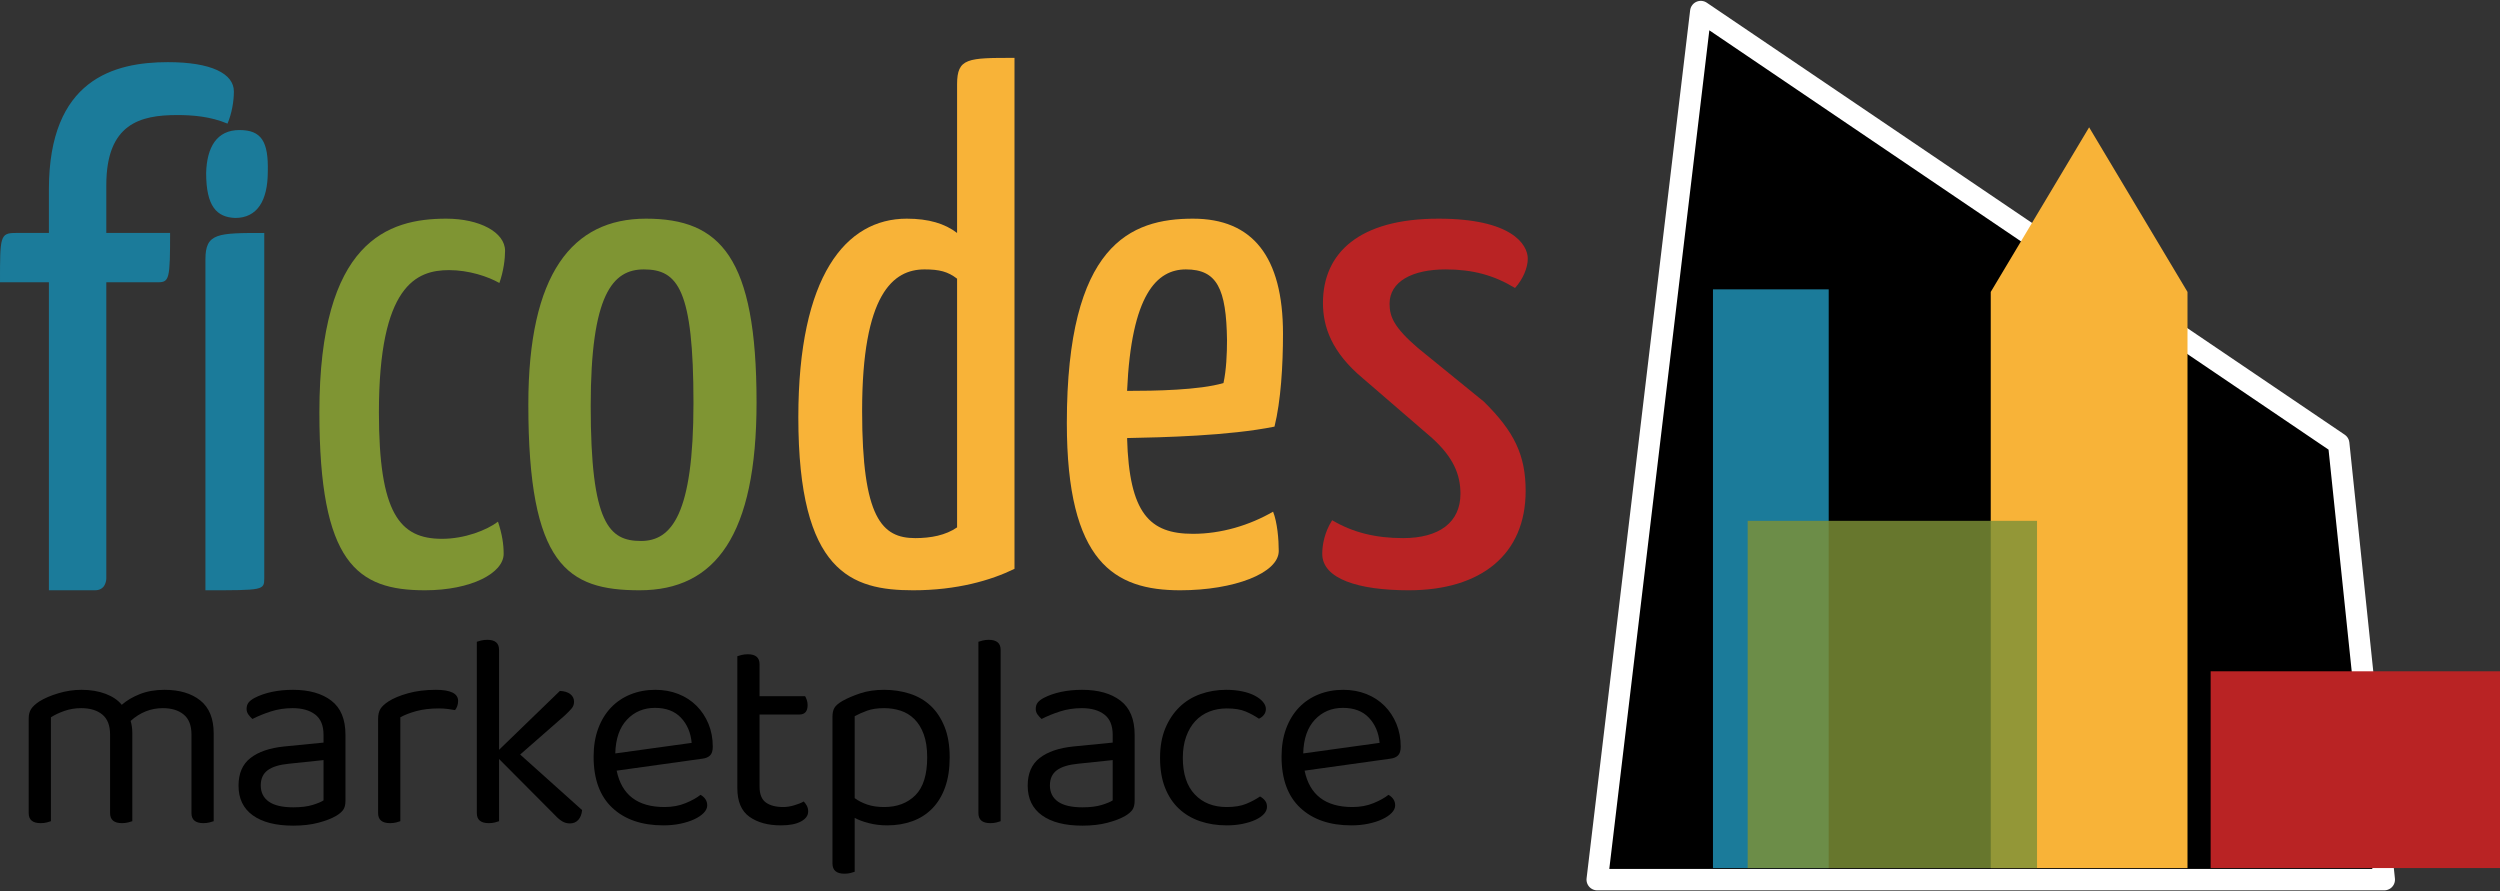 <?xml version="1.0" encoding="UTF-8"?>
<svg width="216px" height="77px" viewBox="0 0 216 77" version="1.1" xmlns="http://www.w3.org/2000/svg" xmlns:xlink="http://www.w3.org/1999/xlink">
    <rect x="0" y="0" width="216" height="77" fill="#333333" stroke="none"/>
    <title>Group 3</title>
    <g id="Page-1" stroke="none" stroke-width="1" fill="none" fill-rule="evenodd">
        <g id="Group-3" transform="translate(0, 1)">
            <g id="ficodes-colorido">
                <g id="g14426-3-5" transform="translate(138, 0)">
                    <polygon id="path4498-27-5-5-3-0-9" stroke="#FFFFFF" stroke-width="1.852" fill="#000000" stroke-linecap="round" stroke-linejoin="round" points="68 75 0 75 8.947 0 64.063 37.324"></polygon>
                    <rect id="rect4500-7-8-5-4-6-4" fill="#1B7B9A" x="10" y="24" width="10" height="50"></rect>
                    <polygon id="path4502-1-0-4-2-6-9" fill="#F8B338" points="34 24.222 42.5 10 51 24.222 51 74 34 74"></polygon>
                    <rect id="rect4506-9-4-3-2-8-8" fill-opacity="0.824" fill="#7D9137" x="13" y="44" width="25" height="30"></rect>
                    <rect id="rect4504-7-6-2-0-74-8" fill="#B92324" x="53" y="57" width="25" height="17"></rect>
                </g>
                <g id="g6762-8-2-1-5" transform="translate(0, 4)" fill-rule="nonzero">
                    <g id="text4498-0-0-3-0-3-3">
                        <path d="M0,19.388 L4.225,19.388 L4.225,46 L8.205,46 C9.124,46 9.185,45.136 9.185,44.95 L9.185,19.388 L13.655,19.388 C14.635,19.388 14.696,19.079 14.696,15.128 L9.185,15.128 L9.185,10.991 C9.185,5.681 12.124,4.94 15.309,4.94 C16.656,4.94 18.187,5.063 19.656,5.681 C20.024,4.816 20.207,3.766 20.207,2.902 C20.207,1.358 18.248,0.37 14.513,0.37 C9.859,0.37 4.225,1.852 4.225,11.361 L4.225,15.128 L1.347,15.128 C0,15.128 0,15.436 0,19.388 L0,19.388 Z" id="path4560-86-6-9-2-1-4" fill="#1B7B9A"></path>
                        <path d="M17.811,9.941 C17.811,12.843 18.729,13.769 20.321,13.831 C22.219,13.831 23.138,12.349 23.138,9.817 C23.199,7.224 22.587,6.236 20.689,6.236 C18.729,6.236 17.872,7.718 17.811,9.941 L17.811,9.941 Z M22.832,44.95 L22.832,15.128 C18.79,15.128 17.749,15.128 17.749,17.412 L17.749,46 C22.771,46 22.832,46 22.832,44.95 Z" id="path4562-52-7-2-5-2-7" fill="#1B7B9A"></path>
                        <path d="M43.638,16.671 C43.638,15.066 41.434,13.893 38.556,13.893 C33.534,13.893 27.595,15.807 27.595,30.626 C27.595,43.654 30.84,46 36.719,46 C40.699,46 43.516,44.518 43.516,42.851 C43.516,42.048 43.393,41.184 43.026,40.072 C42.046,40.813 40.148,41.554 38.188,41.554 C34.514,41.554 32.738,39.332 32.738,30.626 C32.738,19.635 35.984,18.338 38.801,18.338 C40.515,18.338 42.168,18.894 43.148,19.45 C43.516,18.4 43.638,17.35 43.638,16.671 Z" id="path4564-3-9-4-9-1-1" fill="#7F9533"></path>
                        <path d="M45.648,29.946 C45.648,43.839 49.016,46 55.262,46 C61.814,46 65.366,41.246 65.366,29.761 C65.366,17.227 62.243,13.893 55.813,13.893 C49.445,13.893 45.648,18.647 45.648,29.946 L45.648,29.946 Z M51.037,30.07 C51.037,20.438 52.935,18.277 55.629,18.277 C58.569,18.277 59.916,20.005 59.916,29.823 C59.916,39.455 58.018,41.74 55.384,41.74 C52.629,41.74 51.037,40.258 51.037,30.07 L51.037,30.07 Z" id="path4566-68-7-4-4-7-1" fill="#7F9533"></path>
                        <path d="M82.692,2.285 L82.692,15.128 C81.651,14.325 80.243,13.893 78.344,13.893 C73.078,13.893 68.976,18.832 68.976,31.058 C68.976,44.456 73.568,46 78.896,46 C82.692,46 85.631,45.136 87.652,44.148 L87.652,0 C83.611,0 82.692,0 82.692,2.285 Z M82.692,19.079 L82.692,40.566 C81.712,41.246 80.426,41.493 79.079,41.493 C76.201,41.493 74.487,39.764 74.487,30.502 C74.487,20.376 77.181,18.277 79.875,18.277 C81.161,18.277 81.896,18.462 82.692,19.079 Z" id="path4568-8-2-9-7-4-8" fill="#F8B338"></path>
                        <path d="M103.074,41.122 C99.339,41.122 97.563,39.393 97.38,32.848 C100.441,32.787 106.136,32.663 110.116,31.86 C110.668,29.638 110.851,26.55 110.851,23.834 C110.851,17.165 108.218,13.893 103.074,13.893 C97.686,13.893 92.175,16.115 92.175,31.552 C92.175,43.592 96.277,46 101.972,46 C106.626,46 110.484,44.518 110.484,42.604 C110.484,41.616 110.361,40.134 109.994,39.208 C107.973,40.381 105.524,41.122 103.074,41.122 Z M102.462,18.277 C105.156,18.277 105.952,19.944 106.014,24.389 C106.014,25.562 105.952,26.983 105.708,28.094 C103.626,28.711 99.768,28.773 97.38,28.773 C97.747,20.438 99.952,18.277 102.462,18.277 L102.462,18.277 Z" id="path4570-14-9-9-8-50-2" fill="#F8B338"></path>
                        <path d="M124.284,13.893 C117.426,13.893 114.303,16.856 114.303,21.179 C114.303,23.216 115.038,25.439 117.794,27.723 L123.733,32.848 C125.57,34.515 126.183,35.997 126.183,37.664 C126.183,40.134 124.346,41.493 121.223,41.493 C118.835,41.493 116.875,40.999 115.099,39.949 C114.426,40.999 114.242,42.11 114.242,42.851 C114.242,45.012 117.365,46 121.713,46 C127.959,46 131.816,42.913 131.816,37.417 C131.816,34.33 130.837,32.293 128.203,29.699 L122.509,25.068 C120.427,23.278 120.059,22.352 120.059,21.24 C120.059,19.326 122.019,18.277 124.897,18.277 C127.224,18.277 129.061,18.77 130.898,19.882 C131.571,19.141 132,18.153 132,17.35 C132,16.115 130.592,13.893 124.284,13.893 L124.284,13.893 Z" id="path4572-58-1-5-1-5-1" fill="#B92324"></path>
                    </g>
                </g>
            </g>
            <g id="marketplace" transform="translate(2.479, 54.28)" fill="#000000" fill-rule="nonzero">
                <path d="M14.064,8.184 C14.064,7.4 13.84,6.824 13.392,6.456 C12.944,6.088 12.344,5.904 11.592,5.904 C10.552,5.904 9.624,6.272 8.808,7.008 C8.904,7.328 8.952,7.672 8.952,8.04 L8.952,15.672 C8.872,15.704 8.748,15.74 8.58,15.78 C8.412,15.82 8.24,15.84 8.064,15.84 C7.376,15.84 7.032,15.552 7.032,14.976 L7.032,8.184 C7.032,7.4 6.808,6.824 6.36,6.456 C5.912,6.088 5.304,5.904 4.536,5.904 C4.024,5.904 3.54,5.984 3.084,6.144 C2.628,6.304 2.24,6.488 1.92,6.696 L1.92,15.672 C1.84,15.704 1.72,15.74 1.56,15.78 C1.4,15.82 1.224,15.84 1.032,15.84 C0.344,15.84 0,15.552 0,14.976 L0,6.792 C0,6.472 0.068,6.204 0.204,5.988 C0.34,5.772 0.576,5.552 0.912,5.328 C1.344,5.056 1.892,4.82 2.556,4.62 C3.22,4.42 3.888,4.32 4.56,4.32 C5.344,4.32 6.04,4.436 6.648,4.668 C7.256,4.9 7.72,5.216 8.04,5.616 C8.456,5.248 8.976,4.94 9.6,4.692 C10.224,4.444 10.936,4.32 11.736,4.32 C13.032,4.32 14.064,4.628 14.832,5.244 C15.6,5.86 15.984,6.808 15.984,8.088 L15.984,15.672 C15.904,15.704 15.78,15.74 15.612,15.78 C15.444,15.82 15.272,15.84 15.096,15.84 C14.408,15.84 14.064,15.552 14.064,14.976 L14.064,8.184 Z" id="Path"></path>
                <path d="M22.858,14.472 C23.53,14.472 24.086,14.404 24.526,14.268 C24.966,14.132 25.282,14 25.474,13.872 L25.474,10.392 L22.498,10.704 C21.666,10.784 21.05,10.972 20.65,11.268 C20.25,11.564 20.05,12 20.05,12.576 C20.05,13.184 20.282,13.652 20.746,13.98 C21.21,14.308 21.914,14.472 22.858,14.472 Z M22.834,4.32 C24.226,4.32 25.33,4.632 26.146,5.256 C26.962,5.88 27.37,6.864 27.37,8.208 L27.37,13.896 C27.37,14.248 27.302,14.516 27.166,14.7 C27.03,14.884 26.826,15.056 26.554,15.216 C26.17,15.44 25.662,15.636 25.03,15.804 C24.398,15.972 23.674,16.056 22.858,16.056 C21.354,16.056 20.19,15.76 19.366,15.168 C18.542,14.576 18.13,13.72 18.13,12.6 C18.13,11.544 18.474,10.748 19.162,10.212 C19.85,9.676 20.818,9.344 22.066,9.216 L25.474,8.88 L25.474,8.208 C25.474,7.408 25.234,6.824 24.754,6.456 C24.274,6.088 23.626,5.904 22.81,5.904 C22.138,5.904 21.506,6 20.914,6.192 C20.322,6.384 19.794,6.6 19.33,6.84 C19.202,6.728 19.086,6.6 18.982,6.456 C18.878,6.312 18.826,6.152 18.826,5.976 C18.826,5.752 18.882,5.568 18.994,5.424 C19.106,5.28 19.282,5.144 19.522,5.016 C19.954,4.792 20.45,4.62 21.01,4.5 C21.57,4.38 22.178,4.32 22.834,4.32 Z" id="Shape"></path>
                <path d="M32.109,15.672 C32.029,15.704 31.909,15.74 31.749,15.78 C31.589,15.82 31.413,15.84 31.221,15.84 C30.533,15.84 30.189,15.552 30.189,14.976 L30.189,6.84 C30.189,6.472 30.257,6.18 30.393,5.964 C30.529,5.748 30.757,5.536 31.077,5.328 C31.493,5.056 32.057,4.82 32.769,4.62 C33.481,4.42 34.285,4.32 35.181,4.32 C36.461,4.32 37.101,4.64 37.101,5.28 C37.101,5.44 37.077,5.588 37.029,5.724 C36.981,5.86 36.917,5.976 36.837,6.072 C36.677,6.04 36.469,6.008 36.213,5.976 C35.957,5.944 35.701,5.928 35.445,5.928 C34.709,5.928 34.061,6.004 33.501,6.156 C32.941,6.308 32.477,6.488 32.109,6.696 L32.109,15.672 Z" id="Path"></path>
                <path d="M40.639,15.672 C40.559,15.704 40.439,15.74 40.279,15.78 C40.119,15.82 39.943,15.84 39.751,15.84 C39.063,15.84 38.719,15.552 38.719,14.976 L38.719,0.168 C38.799,0.136 38.923,0.1 39.091,0.06 C39.259,0.02 39.439,0 39.631,0 C40.303,0 40.639,0.288 40.639,0.864 L40.639,9.504 L45.895,4.416 C46.279,4.432 46.579,4.524 46.795,4.692 C47.011,4.86 47.119,5.08 47.119,5.352 C47.119,5.576 47.047,5.772 46.903,5.94 C46.759,6.108 46.567,6.304 46.327,6.528 L42.463,9.912 L47.815,14.712 C47.783,15.064 47.675,15.344 47.491,15.552 C47.307,15.76 47.063,15.864 46.759,15.864 C46.519,15.864 46.299,15.804 46.099,15.684 C45.899,15.564 45.695,15.392 45.487,15.168 L40.639,10.296 L40.639,15.672 Z" id="Path"></path>
                <path d="M50.801,11.304 C51.233,13.4 52.609,14.448 54.929,14.448 C55.601,14.448 56.209,14.336 56.753,14.112 C57.297,13.888 57.729,13.648 58.049,13.392 C58.433,13.616 58.625,13.92 58.625,14.304 C58.625,14.528 58.525,14.744 58.325,14.952 C58.125,15.16 57.853,15.344 57.509,15.504 C57.165,15.664 56.765,15.792 56.309,15.888 C55.853,15.984 55.361,16.032 54.833,16.032 C52.977,16.032 51.509,15.528 50.429,14.52 C49.349,13.512 48.809,12.04 48.809,10.104 C48.809,9.192 48.941,8.38 49.205,7.668 C49.469,6.956 49.837,6.352 50.309,5.856 C50.781,5.36 51.345,4.98 52.001,4.716 C52.657,4.452 53.369,4.32 54.137,4.32 C54.857,4.32 55.521,4.44 56.129,4.68 C56.737,4.92 57.261,5.26 57.701,5.7 C58.141,6.14 58.485,6.66 58.733,7.26 C58.981,7.86 59.105,8.52 59.105,9.24 C59.105,9.592 59.025,9.844 58.865,9.996 C58.705,10.148 58.481,10.24 58.193,10.272 L50.801,11.304 Z M54.113,5.88 C53.137,5.88 52.329,6.22 51.689,6.9 C51.049,7.58 50.713,8.552 50.681,9.816 L57.281,8.904 C57.201,8.024 56.893,7.3 56.357,6.732 C55.821,6.164 55.073,5.88 54.113,5.88 Z" id="Shape"></path>
                <path d="M64.995,16.032 C63.875,16.032 62.967,15.784 62.271,15.288 C61.575,14.792 61.227,13.968 61.227,12.816 L61.227,1.416 C61.307,1.384 61.431,1.348 61.599,1.308 C61.767,1.268 61.947,1.248 62.139,1.248 C62.811,1.248 63.147,1.536 63.147,2.112 L63.147,4.872 L67.083,4.872 C67.131,4.952 67.179,5.06 67.227,5.196 C67.275,5.332 67.299,5.48 67.299,5.64 C67.299,6.184 67.059,6.456 66.579,6.456 L63.147,6.456 L63.147,12.696 C63.147,13.336 63.327,13.788 63.687,14.052 C64.047,14.316 64.555,14.448 65.211,14.448 C65.483,14.448 65.787,14.4 66.123,14.304 C66.459,14.208 66.739,14.096 66.963,13.968 C67.059,14.064 67.147,14.184 67.227,14.328 C67.307,14.472 67.347,14.64 67.347,14.832 C67.347,15.184 67.139,15.472 66.723,15.696 C66.307,15.92 65.731,16.032 64.995,16.032 Z" id="Path"></path>
                <path d="M74.174,16.032 C73.614,16.032 73.086,15.968 72.59,15.84 C72.094,15.712 71.686,15.56 71.366,15.384 L71.366,20.04 C71.286,20.072 71.166,20.108 71.006,20.148 C70.846,20.188 70.67,20.208 70.478,20.208 C69.79,20.208 69.446,19.912 69.446,19.32 L69.446,6.648 C69.446,6.328 69.502,6.072 69.614,5.88 C69.726,5.688 69.958,5.488 70.31,5.28 C70.742,5.04 71.258,4.82 71.858,4.62 C72.458,4.42 73.142,4.32 73.91,4.32 C74.694,4.32 75.434,4.432 76.13,4.656 C76.826,4.88 77.426,5.228 77.93,5.7 C78.434,6.172 78.834,6.776 79.13,7.512 C79.426,8.248 79.574,9.128 79.574,10.152 C79.574,11.144 79.442,12.008 79.178,12.744 C78.914,13.48 78.542,14.092 78.062,14.58 C77.582,15.068 77.01,15.432 76.346,15.672 C75.682,15.912 74.958,16.032 74.174,16.032 Z M73.91,14.448 C75.03,14.448 75.93,14.108 76.61,13.428 C77.29,12.748 77.63,11.656 77.63,10.152 C77.63,9.368 77.53,8.704 77.33,8.16 C77.13,7.616 76.858,7.176 76.514,6.84 C76.17,6.504 75.774,6.264 75.326,6.12 C74.878,5.976 74.406,5.904 73.91,5.904 C73.334,5.904 72.846,5.976 72.446,6.12 C72.046,6.264 71.686,6.424 71.366,6.6 L71.366,13.68 C71.67,13.904 72.03,14.088 72.446,14.232 C72.862,14.376 73.35,14.448 73.91,14.448 Z" id="Shape"></path>
                <path d="M83.976,15.672 C83.896,15.704 83.776,15.74 83.616,15.78 C83.456,15.82 83.28,15.84 83.088,15.84 C82.4,15.84 82.056,15.552 82.056,14.976 L82.056,0.168 C82.136,0.136 82.26,0.1 82.428,0.06 C82.596,0.02 82.768,0 82.944,0 C83.632,0 83.976,0.288 83.976,0.864 L83.976,15.672 Z" id="Path"></path>
                <path d="M91.042,14.472 C91.714,14.472 92.27,14.404 92.71,14.268 C93.15,14.132 93.466,14 93.658,13.872 L93.658,10.392 L90.682,10.704 C89.85,10.784 89.234,10.972 88.834,11.268 C88.434,11.564 88.234,12 88.234,12.576 C88.234,13.184 88.466,13.652 88.93,13.98 C89.394,14.308 90.098,14.472 91.042,14.472 Z M91.018,4.32 C92.41,4.32 93.514,4.632 94.33,5.256 C95.146,5.88 95.554,6.864 95.554,8.208 L95.554,13.896 C95.554,14.248 95.486,14.516 95.35,14.7 C95.214,14.884 95.01,15.056 94.738,15.216 C94.354,15.44 93.846,15.636 93.214,15.804 C92.582,15.972 91.858,16.056 91.042,16.056 C89.538,16.056 88.374,15.76 87.55,15.168 C86.726,14.576 86.314,13.72 86.314,12.6 C86.314,11.544 86.658,10.748 87.346,10.212 C88.034,9.676 89.002,9.344 90.25,9.216 L93.658,8.88 L93.658,8.208 C93.658,7.408 93.418,6.824 92.938,6.456 C92.458,6.088 91.81,5.904 90.994,5.904 C90.322,5.904 89.69,6 89.098,6.192 C88.506,6.384 87.978,6.6 87.514,6.84 C87.386,6.728 87.27,6.6 87.166,6.456 C87.062,6.312 87.01,6.152 87.01,5.976 C87.01,5.752 87.066,5.568 87.178,5.424 C87.29,5.28 87.466,5.144 87.706,5.016 C88.138,4.792 88.634,4.62 89.194,4.5 C89.754,4.38 90.362,4.32 91.018,4.32 Z" id="Shape"></path>
                <path d="M103.509,5.928 C102.965,5.928 102.461,6.02 101.997,6.204 C101.533,6.388 101.133,6.66 100.797,7.02 C100.461,7.38 100.197,7.828 100.005,8.364 C99.813,8.9 99.717,9.512 99.717,10.2 C99.717,11.576 100.061,12.628 100.749,13.356 C101.437,14.084 102.357,14.448 103.509,14.448 C104.181,14.448 104.741,14.356 105.189,14.172 C105.637,13.988 106.037,13.776 106.389,13.536 C106.565,13.632 106.709,13.752 106.821,13.896 C106.933,14.04 106.989,14.216 106.989,14.424 C106.989,14.648 106.901,14.856 106.725,15.048 C106.549,15.24 106.305,15.408 105.993,15.552 C105.681,15.696 105.313,15.812 104.889,15.9 C104.465,15.988 104.005,16.032 103.509,16.032 C102.677,16.032 101.909,15.912 101.205,15.672 C100.501,15.432 99.893,15.072 99.381,14.592 C98.869,14.112 98.469,13.508 98.181,12.78 C97.893,12.052 97.749,11.192 97.749,10.2 C97.749,9.224 97.901,8.372 98.205,7.644 C98.509,6.916 98.917,6.304 99.429,5.808 C99.941,5.312 100.545,4.94 101.241,4.692 C101.937,4.444 102.677,4.32 103.461,4.32 C103.957,4.32 104.417,4.364 104.841,4.452 C105.265,4.54 105.629,4.664 105.933,4.824 C106.237,4.984 106.473,5.164 106.641,5.364 C106.809,5.564 106.893,5.768 106.893,5.976 C106.893,6.168 106.837,6.336 106.725,6.48 C106.613,6.624 106.469,6.736 106.293,6.816 C105.941,6.576 105.557,6.368 105.141,6.192 C104.725,6.016 104.181,5.928 103.509,5.928 Z" id="Path"></path>
                <path d="M110.239,11.304 C110.671,13.4 112.047,14.448 114.367,14.448 C115.039,14.448 115.647,14.336 116.191,14.112 C116.735,13.888 117.167,13.648 117.487,13.392 C117.871,13.616 118.063,13.92 118.063,14.304 C118.063,14.528 117.963,14.744 117.763,14.952 C117.563,15.16 117.291,15.344 116.947,15.504 C116.603,15.664 116.203,15.792 115.747,15.888 C115.291,15.984 114.799,16.032 114.271,16.032 C112.415,16.032 110.947,15.528 109.867,14.52 C108.787,13.512 108.247,12.04 108.247,10.104 C108.247,9.192 108.379,8.38 108.643,7.668 C108.907,6.956 109.275,6.352 109.747,5.856 C110.219,5.36 110.783,4.98 111.439,4.716 C112.095,4.452 112.807,4.32 113.575,4.32 C114.295,4.32 114.959,4.44 115.567,4.68 C116.175,4.92 116.699,5.26 117.139,5.7 C117.579,6.14 117.923,6.66 118.171,7.26 C118.419,7.86 118.543,8.52 118.543,9.24 C118.543,9.592 118.463,9.844 118.303,9.996 C118.143,10.148 117.919,10.24 117.631,10.272 L110.239,11.304 Z M113.551,5.88 C112.575,5.88 111.767,6.22 111.127,6.9 C110.487,7.58 110.151,8.552 110.119,9.816 L116.719,8.904 C116.639,8.024 116.331,7.3 115.795,6.732 C115.259,6.164 114.511,5.88 113.551,5.88 Z" id="Shape"></path>
            </g>
        </g>
    </g>
</svg>